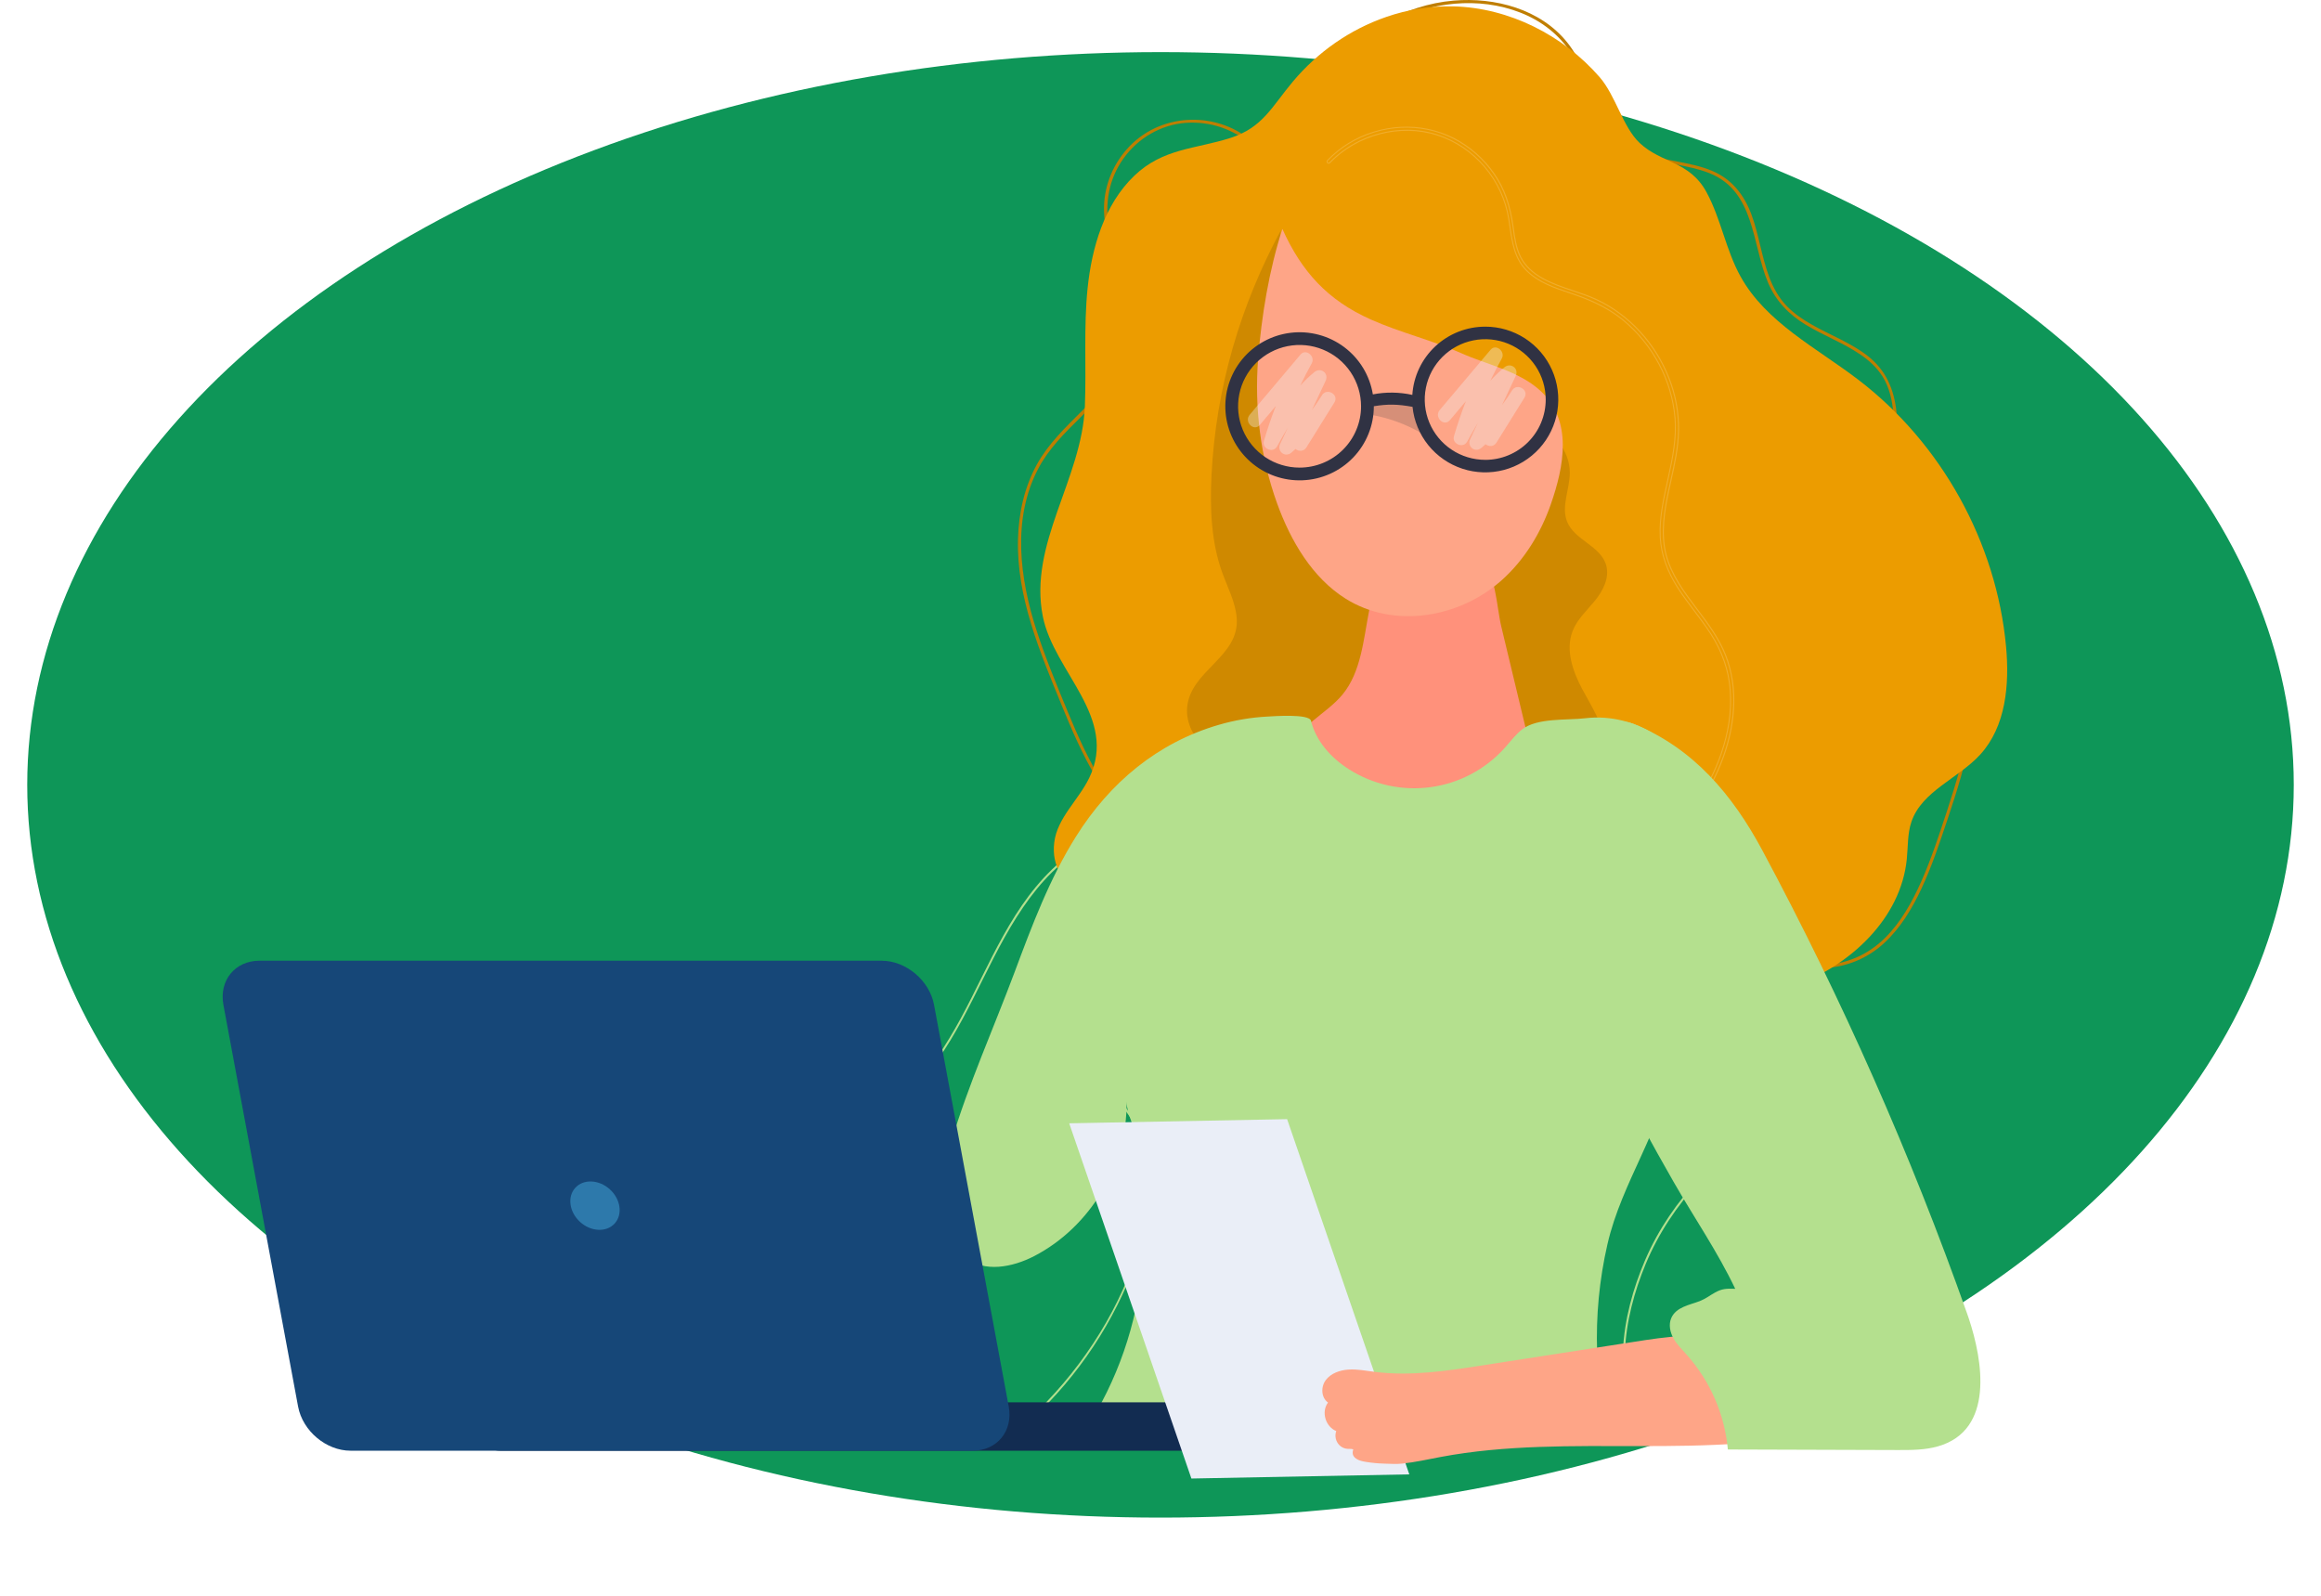 <svg width="400" height="275" viewBox="0 0 288 245" fill="none" xmlns="http://www.w3.org/2000/svg">
<ellipse cx="144" cy="120.5" rx="174" ry="112.5" fill="#0E9658"/>
<g clip-path="url(#clip0_4407_25077)">
<path d="M235.959 167.691C234.513 169.917 233.202 172.227 231.777 174.466C230.354 176.716 228.718 178.824 226.89 180.761C223.367 184.483 220.438 188.741 218.414 193.453C216.536 197.82 215.203 202.659 215.005 207.427C214.903 209.941 214.976 212.48 215.113 214.991C215.194 216.496 215.29 218.021 215.585 219.502C215.687 220 215.851 221.215 216.543 221.267V220.954L174.383 220.558C170.854 220.525 167.319 220.545 163.791 220.436C160.355 220.328 156.927 220.056 153.499 219.82C150.091 219.585 146.685 219.396 143.265 219.414C139.752 219.438 136.242 219.623 132.73 219.719C130.722 219.771 128.707 219.504 126.701 219.426C125.582 219.383 124.463 219.357 123.353 219.463C122.674 219.528 121.879 219.606 121.319 220.032L121.509 220.278C129.062 214.043 135.02 206.108 138.894 197.125C140.949 192.341 142.644 187.15 142.594 181.892C142.556 177.746 141.291 173.552 138.789 170.212C136.573 167.254 133.341 165.064 129.577 164.808C125.27 164.514 120.843 166.703 117.441 169.156C113.696 171.857 110.73 175.372 107.641 178.754C104.317 182.387 100.459 185.906 95.641 187.374C92.049 188.471 86.878 187.982 84.791 184.385C83.864 182.788 83.977 180.734 84.994 179.213C85.977 177.737 87.628 176.825 89.216 176.134C92.923 174.521 96.969 173.903 100.476 171.815C104.253 169.567 107.289 166.271 109.795 162.707C115.31 154.877 118.21 145.533 123.946 137.843C126.711 134.137 130.141 130.879 134.468 129.095C138.18 127.563 142.429 126.965 146.366 127.932C148.284 128.403 150.107 129.263 151.624 130.534C153.414 132.033 154.611 134.032 155.543 136.146C157.272 140.07 158.379 144.268 161.727 147.199C166.961 151.777 175.229 152.645 181.354 149.375C182.867 148.566 184.224 147.495 185.36 146.212C185.493 146.061 185.272 145.839 185.138 145.99C180.1 151.678 171.047 152.421 164.582 148.819C162.977 147.935 161.55 146.763 160.374 145.36C158.854 143.526 157.934 141.303 157.078 139.11C155.533 135.161 153.883 131.246 150.024 129.043C143.295 125.2 134.23 127.53 128.628 132.32C121.234 138.643 117.837 148.047 113.324 156.364C111.099 160.465 108.524 164.458 105.181 167.748C103.554 169.353 101.739 170.775 99.736 171.886C97.875 172.918 95.879 173.562 93.856 174.189C90.755 175.15 86.802 176.125 84.817 178.93C84.38 179.554 84.081 180.263 83.939 181.011C83.798 181.759 83.818 182.528 83.998 183.267C84.383 184.809 85.523 186.024 86.857 186.829C90.303 188.902 94.399 188.452 97.922 186.849C102.314 184.855 105.777 181.339 108.931 177.788C112.02 174.31 115.223 170.821 119.214 168.348C122.977 166.015 127.719 164.203 132.139 165.61C136.105 166.876 138.994 170.288 140.614 173.995C142.702 178.771 142.602 184.012 141.361 189.004C138.932 198.765 133.507 207.923 126.568 215.168C124.905 216.902 123.142 218.537 121.286 220.065C121.15 220.177 121.334 220.418 121.477 220.311C122.029 219.891 122.836 219.827 123.503 219.771C124.506 219.701 125.512 219.691 126.516 219.74C128.362 219.805 130.206 220.019 132.054 220.044C135.184 220.094 138.33 219.822 141.46 219.759C144.884 219.691 148.299 219.8 151.717 220.018C155.135 220.236 158.565 220.525 161.994 220.681C165.423 220.837 168.839 220.822 172.26 220.855L193.037 221.049L216.543 221.27C216.747 221.27 216.747 220.966 216.543 220.957C216.018 220.917 215.854 219.263 215.798 218.919C215.578 217.571 215.493 216.2 215.418 214.838C215.292 212.404 215.23 209.956 215.316 207.523C215.478 202.959 216.74 198.287 218.484 194.089C220.444 189.38 223.284 185.111 226.75 181.371C228.6 179.375 230.281 177.36 231.763 175.072C233.301 172.696 234.688 170.226 236.23 167.852C236.34 167.683 236.069 167.525 235.959 167.694V167.691Z" fill="#B4E08E"/>
<path d="M158.401 21.997C153.02 17.061 144.395 17.159 139.283 22.421C136.856 24.919 135.389 28.283 135.327 31.768C135.258 35.723 136.759 39.484 137.888 43.21C139.032 46.99 139.791 50.955 138.285 54.752C136.969 58.069 134.369 60.677 131.879 63.154C129.368 65.655 126.772 68.152 125.037 71.279C123.105 74.763 122.232 78.752 122.121 82.713C121.869 91.688 125.522 100.186 128.851 108.337C131.902 115.815 135.399 123.391 141.827 128.599C148.314 133.856 156.53 136.648 164.216 139.652C172.971 143.076 181.88 146.292 191.137 148.075C195.598 148.934 200.134 149.452 204.681 149.459C209.298 149.467 213.795 148.812 218.308 147.922C222.955 147.009 227.644 146.102 232.395 146.691C236.862 147.246 241.243 148.786 245.781 148.627C249.261 148.515 252.582 147.146 255.125 144.774C257.613 142.479 259.396 139.5 260.82 136.466C262.422 133.048 263.609 129.45 264.811 125.879C266.309 121.428 267.704 116.924 268.568 112.303C270.195 103.598 269.472 94.726 265.654 86.664C263.84 82.832 261.137 79.533 259.229 75.759C258.227 73.804 257.597 71.68 257.373 69.495C257.17 67.431 257.204 65.353 257.001 63.289C256.656 59.8 255.379 56.819 252.569 54.636C249.995 52.639 246.902 51.479 244.084 49.887C242.647 49.076 241.261 48.148 240.118 46.952C238.913 45.694 238.074 44.164 237.465 42.543C236.286 39.406 235.887 36.039 234.719 32.9C233.6 29.898 231.699 27.493 228.69 26.229C225.351 24.828 221.628 24.792 218.248 23.523C210.886 20.761 210.824 11.969 206.451 6.519C202.339 1.386 195.354 -0.448 189.007 0.092C181.363 0.742 174.724 4.973 169.114 9.942C166.063 12.647 163.248 15.604 160.448 18.562C160.235 18.788 160.578 19.132 160.792 18.905C166.307 13.073 172.011 7.059 179.287 3.411C185.426 0.335 192.801 -0.601 199.303 1.954C202.444 3.188 205.208 5.301 207.032 8.15C208.882 11.05 209.814 14.401 211.344 17.461C212.81 20.402 214.888 22.747 218.009 23.951C221.311 25.221 224.946 25.27 228.239 26.568C235.278 29.337 234.781 37.443 237.272 43.373C238.468 46.212 240.484 48.292 243.107 49.88C245.804 51.513 248.794 52.626 251.412 54.396C252.754 55.304 253.981 56.405 254.85 57.782C255.945 59.517 256.361 61.534 256.54 63.556C256.716 65.533 256.69 67.522 256.889 69.497C257.068 71.366 257.542 73.195 258.296 74.916C259.931 78.632 262.567 81.795 264.465 85.373C266.49 89.208 267.859 93.353 268.517 97.638C269.931 106.82 267.601 115.914 264.733 124.586C263.532 128.217 262.344 131.882 260.786 135.381C259.401 138.494 257.691 141.567 255.254 143.987C252.615 146.608 249.238 148.086 245.5 148.155C241.058 148.237 236.775 146.752 232.401 146.212C228.028 145.671 223.681 146.382 219.385 147.221C214.802 148.117 210.265 148.911 205.581 148.974C196.474 149.095 187.479 147.128 178.841 144.404C174.528 143.043 170.28 141.487 166.063 139.858C161.949 138.27 157.826 136.681 153.781 134.921C150.154 133.341 146.589 131.55 143.391 129.203C140.014 126.724 137.257 123.595 135.053 120.049C132.917 116.625 131.27 112.931 129.731 109.211C128.042 105.125 126.337 101.023 124.976 96.814C122.401 88.859 121.178 79.713 125.205 71.996C128.42 65.835 135.04 62.318 138.185 56.136C139.756 53.046 139.907 49.694 139.209 46.342C138.408 42.505 136.762 38.891 136.086 35.024C135.425 31.246 136.052 27.509 138.302 24.349C140.533 21.214 144.05 19.133 147.911 18.86C151.602 18.598 155.326 19.84 158.055 22.343C158.284 22.553 158.629 22.211 158.398 22L158.401 21.997Z" fill="#BF7E00"/>
<path d="M178.642 2.608C181.955 1.453 185.448 0.9 188.957 0.976C197.539 1.192 205.812 5.402 211.412 11.827C213.898 14.679 214.983 19.515 217.568 21.947C220.937 25.116 225.233 24.698 227.844 29.527C230.058 33.621 230.804 38.383 233.061 42.454C236.979 49.513 244.703 53.387 251.127 58.291C263.912 68.05 272.347 83.278 273.826 99.261C274.365 105.095 273.813 111.526 269.854 115.854C266.488 119.533 260.905 121.447 259.298 126.164C258.676 127.995 258.782 129.98 258.586 131.905C257.671 141.043 249.856 148.311 241.189 151.415C231.374 154.931 221.844 153.68 211.832 153.275C201.82 152.87 192.066 156.067 182.198 155.896C172.675 155.73 162.695 153.708 153.185 152.715C149.988 152.382 146.223 151.99 143.493 150.127C140.535 148.11 140.727 145.564 138.899 143.041C135.488 138.339 126.797 136.949 127.683 129.36C128.124 125.593 131.401 122.854 133.054 119.438C137.549 110.154 127.647 103.197 125.936 94.662C123.698 83.507 131.944 73.546 132.39 62.383C132.632 56.343 132.187 50.274 132.806 44.261C133.442 38.065 135.348 31.407 139.991 26.969C144.396 22.756 149.334 22.9 154.704 21.189C159.707 19.594 161.076 16.392 164.339 12.507C168.127 8.002 173.06 4.531 178.642 2.608Z" fill="#EC9C00"/>
<g opacity="0.2">
<path d="M203.87 162.558C203.812 162.558 203.755 162.545 203.704 162.519C203.652 162.493 203.608 162.453 203.576 162.405C203.545 162.356 203.527 162.3 203.525 162.242C203.438 160.598 203.53 158.949 203.799 157.325C205.351 147.996 211.552 140.962 217.548 134.161C220.643 130.652 223.841 127.024 226.339 123.14C228.95 119.083 231.945 112.796 231.391 105.864C231.156 102.923 230.17 100.084 228.467 97.421C227.675 96.183 226.775 94.987 225.904 93.836C225.074 92.736 224.216 91.598 223.451 90.421C221.713 87.748 220.799 85.161 220.656 82.511C220.498 79.59 221.143 76.684 221.767 73.873L221.863 73.442C222.588 70.168 223.168 67.209 222.923 64.176C222.673 61.303 221.846 58.509 220.49 55.962C219.14 53.407 217.304 51.138 215.085 49.283C213.095 47.634 210.687 46.36 207.504 45.276L206.885 45.066C204.468 44.255 201.97 43.41 200.15 41.588C198.281 39.716 197.918 37.202 197.567 34.771C197.515 34.403 197.46 34.023 197.401 33.655C196.446 27.66 192.152 22.612 186.464 20.793C180.814 18.987 174.214 20.698 170.036 25.053C170.002 25.091 169.958 25.12 169.909 25.136C169.859 25.151 169.807 25.153 169.756 25.141C169.698 25.125 169.645 25.095 169.602 25.053C169.559 25.01 169.528 24.957 169.511 24.899C169.495 24.845 169.494 24.786 169.508 24.731C169.522 24.675 169.551 24.625 169.592 24.584C170.549 23.584 171.629 22.71 172.807 21.981C175.231 20.493 177.99 19.632 180.832 19.477C183.673 19.308 186.508 19.892 189.05 21.17C191.56 22.463 193.71 24.356 195.308 26.68C196.861 28.925 197.762 31.461 198.23 34.902L198.238 34.956C198.449 36.505 198.667 38.106 199.402 39.505C200.066 40.767 201.184 41.837 202.724 42.689C204.177 43.492 205.775 44.03 207.328 44.55C208.567 44.967 209.848 45.397 211.051 45.962C216.003 48.285 220.041 52.669 222.128 57.99C223.149 60.55 223.659 63.285 223.63 66.04C223.592 68.663 223.012 71.265 222.452 73.781C222.337 74.298 222.222 74.814 222.111 75.329C221.467 78.342 220.85 81.833 221.704 85.146C222.496 88.235 224.528 90.936 226.161 93.107L226.431 93.466C228.09 95.666 229.804 97.941 230.832 100.555C231.838 103.11 232.256 105.922 232.061 108.915C231.71 114.433 229.417 120.148 225.238 125.9C223.059 128.9 220.56 131.72 218.152 134.447C215.928 136.962 213.628 139.562 211.584 142.294C206.266 149.403 203.843 155.931 204.176 162.252C204.181 162.303 204.172 162.354 204.15 162.4C204.128 162.446 204.094 162.485 204.051 162.513C203.997 162.545 203.934 162.561 203.87 162.558ZM181.827 19.919C183.417 19.915 184.998 20.158 186.513 20.638C189.379 21.569 191.924 23.287 193.854 25.596C195.799 27.888 197.08 30.665 197.56 33.629C197.62 34.001 197.675 34.383 197.728 34.752C198.075 37.156 198.434 39.643 200.265 41.477C202.058 43.272 204.536 44.108 206.936 44.916L207.557 45.126C210.758 46.217 213.183 47.5 215.184 49.161C217.42 51.03 219.269 53.315 220.629 55.889C221.995 58.456 222.828 61.271 223.079 64.166C223.326 67.222 222.745 70.192 222.018 73.48L221.922 73.911C221.3 76.712 220.657 79.607 220.813 82.505C220.956 85.124 221.861 87.684 223.583 90.333C224.344 91.505 225.202 92.64 226.029 93.739C226.902 94.895 227.804 96.091 228.599 97.334C230.319 100.022 231.31 102.888 231.548 105.852C232.106 112.824 229.096 119.148 226.473 123.227C223.968 127.121 220.765 130.755 217.667 134.268C211.685 141.052 205.5 148.067 203.956 157.352C203.688 158.964 203.597 160.601 203.683 162.233C203.684 162.263 203.692 162.292 203.709 162.317C203.725 162.342 203.748 162.362 203.775 162.375C203.802 162.39 203.834 162.398 203.865 162.398C203.897 162.398 203.928 162.39 203.956 162.375C203.974 162.362 203.989 162.344 203.998 162.324C204.007 162.303 204.011 162.28 204.008 162.258C203.672 155.899 206.106 149.336 211.446 142.196C213.496 139.458 215.797 136.856 218.024 134.338C220.433 131.614 222.926 128.797 225.1 125.803C229.257 120.077 231.543 114.391 231.892 108.903C232.081 105.934 231.671 103.144 230.672 100.612C229.655 98.019 227.943 95.752 226.292 93.56L226.021 93.201C224.38 91.02 222.337 88.304 221.536 85.183C220.679 81.837 221.299 78.324 221.943 75.294C222.053 74.778 222.168 74.261 222.284 73.744C222.842 71.235 223.421 68.642 223.457 66.037C223.486 63.303 222.98 60.589 221.967 58.048C219.895 52.764 215.887 48.414 210.972 46.107C209.777 45.546 208.5 45.117 207.266 44.702C205.71 44.18 204.102 43.639 202.635 42.829C201.067 41.963 199.928 40.87 199.248 39.584C198.5 38.164 198.28 36.541 198.068 34.983L198.06 34.927C197.595 31.512 196.702 28.999 195.164 26.777C193.581 24.474 191.45 22.598 188.961 21.318C183.972 18.774 177.809 19.087 172.878 22.122C171.712 22.843 170.642 23.709 169.694 24.7C169.673 24.72 169.658 24.745 169.651 24.773C169.643 24.802 169.644 24.831 169.653 24.859C169.662 24.89 169.678 24.917 169.7 24.94C169.723 24.963 169.75 24.979 169.781 24.989C169.803 24.994 169.827 24.992 169.849 24.984C169.871 24.977 169.89 24.963 169.905 24.945C173.018 21.709 177.437 19.919 181.827 19.919Z" fill="#FFF2D9"/>
</g>
<path d="M206.361 128.851C206.806 125.115 207.045 122.896 209.185 120.434C210.882 118.484 212.541 117.416 212.273 114.285C212.006 111.188 210.21 108.521 208.762 105.815C207.314 103.108 206.158 99.831 207.251 96.947C207.951 95.096 209.454 93.75 210.688 92.244C211.921 90.738 212.962 88.739 212.442 86.823C211.617 83.781 207.543 82.962 206.41 80.037C205.504 77.704 206.845 75.101 206.844 72.578C206.844 69.037 204.098 66.023 200.965 64.755C197.101 63.189 193.464 64.062 189.559 64.045C185.112 64.026 180.669 62.499 176.215 62.499C171.6 62.016 171.195 61.383 169.185 56.937C167.557 53.295 166.186 49.543 165.084 45.71C164.575 43.953 161.728 36.764 162.565 35.21C156.282 46.799 152.502 59.549 151.831 72.979C151.579 78.021 151.775 83.196 153.479 87.911C154.3 90.181 155.471 92.365 155.694 94.784C156.251 100.856 148.558 102.903 148.09 108.635C147.676 113.686 153.581 116.859 154.69 121.792C155.396 124.916 154.047 128.115 153.842 131.325C153.427 137.838 158.143 143.969 164.012 145.994C169.88 148.019 176.492 146.437 181.724 142.965C184.704 140.987 187.745 138.3 191.239 138.732C193.332 138.99 195.198 140.371 197.296 140.569C199.94 140.819 202.482 139.082 203.989 136.77C205.569 134.349 206.032 131.609 206.361 128.851Z" fill="#CF8900"/>
<path d="M183.323 83.102C185.883 82.441 190.829 83.696 192.953 85.58C195.54 87.876 195.557 92.998 196.326 96.201C197.579 101.417 198.83 106.634 200.081 111.852C200.766 114.705 201.403 117.936 199.902 120.423C198.249 123.161 194.768 123.757 191.708 124.089L180.363 125.318C176.618 125.724 172.69 126.105 169.209 124.588C165.728 123.071 162.938 118.983 164.05 115.18C165.179 111.326 169.43 109.682 171.94 106.641C174.807 103.166 175.161 98.208 176.046 93.693C176.931 89.178 179.086 84.193 183.323 83.102Z" fill="#FF917B"/>
<path d="M196.449 89.027C199.874 85.948 202.379 81.863 203.93 77.421C205.947 71.641 207.367 64.557 202.266 59.937C198.935 56.92 194.146 56.002 190.2 54.234C185.672 52.206 180.824 51.078 176.289 49.053C169.705 46.112 165.696 41.777 162.712 35.147C160.685 41.409 159.508 48.474 158.99 55.1C158.405 62.578 159.355 70.201 161.879 77.221C163.985 83.077 167.324 88.715 172.421 91.914C179.813 96.557 189.895 94.918 196.449 89.027Z" fill="#FEA587"/>
<path d="M197.049 114.602C196.98 114.681 196.91 114.76 196.839 114.838C193.884 118.127 189.852 120.26 185.464 120.854C181.076 121.449 176.62 120.467 172.892 118.083C170.181 116.35 167.867 113.78 167.106 110.66C166.834 109.544 161.274 109.971 160.459 110.013C157.921 110.142 155.406 110.566 152.967 111.278C143.532 114.021 136.207 120.178 131.029 128.424C126.97 134.887 124.273 142.089 121.605 149.236C118.383 157.861 114.491 166.495 111.872 175.317C110.448 180.104 110.376 189.374 114.032 193.02C116.879 195.441 121.281 194.572 124.608 192.851C133.23 188.389 138.946 178.837 138.788 169.151C138.817 170.948 140.08 173.086 140.28 174.979C140.479 176.872 140.607 178.787 140.899 180.735C141.564 185.215 141.681 189.759 141.247 194.267C140.387 203.272 137.374 212.086 132.385 219.652C133.091 218.714 143.442 220.509 144.962 220.626L158.737 221.693C162.762 222.006 166.748 222.687 170.763 223.104C172.707 223.307 174.802 223.63 176.758 223.485C178.238 223.376 179.605 222.877 181.108 222.734C189.149 221.984 197.042 220.365 204.655 217.648C206.763 216.895 208.947 215.981 210.438 214.245C212.034 212.387 211.118 209.867 211.038 207.573C210.847 202.015 211.38 196.456 212.623 191.035C214.827 181.42 220.936 173.564 222.474 163.908C223.624 156.691 223.31 149.59 225.413 142.463C227.04 136.936 229.052 131.741 228.14 125.849C227.36 120.81 224.618 116.029 220.426 113.109C217.208 110.867 213.141 109.805 209.24 110.27C206.403 110.609 201.84 110.168 199.517 111.994C198.568 112.738 197.836 113.703 197.049 114.602Z" fill="#B4E08E"/>
<path d="M166.766 215.301H42.598C40.542 215.301 38.875 216.963 38.875 219.014V219.015C38.875 221.065 40.542 222.728 42.598 222.728H166.766C168.822 222.728 170.489 221.065 170.489 219.015V219.014C170.489 216.963 168.822 215.301 166.766 215.301Z" fill="#122C51"/>
<path d="M115.156 222.729H19.646C15.891 222.729 12.283 219.692 11.586 215.948L0.121 154.279C-0.575 150.534 1.905 147.499 5.659 147.499H101.173C104.927 147.499 108.536 150.534 109.232 154.279L120.7 215.948C121.391 219.692 118.912 222.729 115.156 222.729Z" fill="#164778"/>
<path d="M60.19 187.85C61.453 186.468 61.125 184.119 59.458 182.604C57.79 181.088 55.415 180.98 54.152 182.361C52.889 183.743 53.217 186.092 54.884 187.607C56.552 189.123 58.927 189.232 60.19 187.85Z" fill="#2D79AB"/>
<g opacity="0.2">
<path d="M181.929 61.845C182.212 61.902 182.487 61.992 182.749 62.113C183.518 62.492 184.008 63.292 184.216 64.121C184.425 64.951 184.387 65.82 184.349 66.674C181.714 65.093 178.791 64.046 175.748 63.595C175.699 63.588 175.822 62.406 175.897 62.286C176.19 61.812 177.004 61.827 177.504 61.712C178.944 61.38 180.497 61.512 181.929 61.845Z" fill="#36353D"/>
</g>
<path d="M193.858 50.152C191.006 50.152 188.262 51.236 186.183 53.182C184.104 55.128 182.846 57.791 182.665 60.629C180.672 60.189 178.61 60.163 176.606 60.551C176.133 57.653 174.553 55.05 172.199 53.288C169.845 51.525 166.898 50.739 163.975 51.094C161.053 51.449 158.381 52.918 156.52 55.193C154.659 57.468 153.752 60.372 153.99 63.299C154.228 66.225 155.592 68.946 157.797 70.892C160.001 72.838 162.875 73.859 165.817 73.739C168.759 73.62 171.54 72.371 173.579 70.253C175.618 68.135 176.756 65.312 176.755 62.376V62.369C178.9 62.016 180.442 62.048 182.697 62.464C182.916 64.618 183.756 66.662 185.116 68.348C186.477 70.035 188.299 71.291 190.361 71.966C192.423 72.641 194.638 72.704 196.735 72.149C198.833 71.594 200.724 70.443 202.18 68.838C203.635 67.232 204.592 65.24 204.935 63.102C205.277 60.965 204.991 58.774 204.11 56.796C203.229 54.818 201.791 53.137 199.972 51.958C198.152 50.778 196.028 50.15 193.858 50.15V50.152ZM165.353 71.792C163.486 71.792 161.661 71.24 160.108 70.206C158.556 69.171 157.346 67.701 156.631 65.981C155.917 64.26 155.73 62.368 156.094 60.541C156.458 58.715 157.358 57.038 158.678 55.721C159.998 54.405 161.68 53.508 163.511 53.145C165.342 52.782 167.241 52.968 168.966 53.681C170.691 54.393 172.165 55.6 173.202 57.148C174.239 58.696 174.793 60.516 174.793 62.378C174.793 64.875 173.798 67.269 172.028 69.034C170.258 70.8 167.857 71.792 165.353 71.792ZM193.858 70.6C192.021 70.6 190.225 70.057 188.698 69.039C187.171 68.021 185.98 66.575 185.278 64.882C184.575 63.19 184.391 61.328 184.75 59.531C185.108 57.734 185.993 56.084 187.292 54.789C188.591 53.494 190.245 52.612 192.047 52.255C193.849 51.897 195.716 52.081 197.413 52.782C199.11 53.483 200.561 54.67 201.581 56.193C202.602 57.716 203.146 59.507 203.146 61.339C203.146 62.555 202.906 63.76 202.44 64.884C201.973 66.008 201.289 67.029 200.426 67.89C199.564 68.75 198.54 69.433 197.413 69.898C196.286 70.364 195.078 70.603 193.858 70.603V70.6Z" fill="#303243"/>
<path opacity="0.35" d="M168.797 60.678C168.314 61.46 167.796 62.213 167.25 62.942L169.355 58.462C169.896 57.31 168.604 56.326 167.626 57.128C166.852 57.764 166.128 58.458 165.459 59.203C166.011 58.042 166.6 56.897 167.227 55.768C167.812 54.718 166.329 53.445 165.499 54.434L157.691 63.685C156.782 64.762 158.335 66.322 159.252 65.241L161.71 62.327C161.022 64.085 160.412 65.875 159.88 67.697C159.536 68.887 161.286 69.645 161.898 68.545C162.444 67.56 162.995 66.576 163.572 65.604L162.374 68.156C161.839 69.292 163.13 70.319 164.102 69.489C164.316 69.308 164.522 69.12 164.731 68.933C165.207 69.316 165.985 69.363 166.402 68.693L170.703 61.784C171.45 60.579 169.542 59.477 168.797 60.678Z" fill="#F2F2F2"/>
<path opacity="0.35" d="M197.976 59.944C197.493 60.727 196.975 61.48 196.428 62.209L198.533 57.728C199.074 56.576 197.783 55.593 196.805 56.395C196.031 57.031 195.306 57.725 194.638 58.47C195.19 57.309 195.78 56.164 196.406 55.034C196.992 53.984 195.508 52.712 194.677 53.7L186.87 62.952C185.961 64.029 187.514 65.589 188.43 64.508L190.889 61.594C190.201 63.352 189.591 65.141 189.059 66.963C188.714 68.152 190.464 68.911 191.075 67.811C191.621 66.827 192.173 65.841 192.75 64.87L191.551 67.422C191.017 68.559 192.308 69.585 193.28 68.756C193.494 68.574 193.7 68.386 193.908 68.199C194.384 68.581 195.162 68.629 195.579 67.959L199.881 61.051C200.628 59.845 198.728 58.738 197.976 59.944Z" fill="#F2F2F2"/>
<path d="M148.743 227L182.2 226.361L163.439 171.823L129.982 172.462L148.743 227Z" fill="#EAEEF7"/>
<path d="M230.906 204.503C229.304 204.63 227.703 204.765 226.103 204.909C223.542 205.137 221.084 205.334 218.532 205.731L210.187 207.026L193.497 209.618C187.992 210.473 182.392 211.33 176.858 210.619C175.536 210.449 174.205 210.188 172.872 210.272C171.54 210.356 170.161 210.843 169.38 211.88C168.599 212.916 168.649 214.565 169.72 215.336C168.656 216.735 169.313 219.026 170.981 219.713C170.853 220.078 170.828 220.472 170.911 220.851C170.993 221.23 171.179 221.578 171.448 221.858C171.724 222.142 172.081 222.336 172.471 222.413C172.83 222.488 173.268 222.4 173.599 222.515C173.421 223.086 173.468 223.545 174.037 223.947C174.461 224.245 174.993 224.352 175.51 224.441C176.469 224.598 177.437 224.69 178.409 224.715C179.273 224.736 180.201 224.806 181.053 224.715C183.059 224.512 185.025 224.063 187.001 223.691C206.96 219.939 228.272 224.476 247.813 219.229C250.26 218.572 252.919 217.543 253.867 215.375C254.793 213.252 253.683 210.773 252.007 209.056C249.494 206.481 245.819 205.06 242.115 204.512C238.412 203.964 234.635 204.209 230.906 204.503Z" fill="#FEA587"/>
<path d="M236.419 130.579C231.861 122.078 225.85 114.873 216.647 111.142C213.596 109.906 209.427 111.852 207.276 114.048C202.629 118.785 202.981 126.351 203.943 132.911C204.714 138.171 205.553 143.385 206.172 148.629C206.471 151.165 208.058 153.571 209.167 155.83C210.511 158.566 211.883 161.29 213.282 164C216.319 169.882 219.483 175.696 222.774 181.443C225.908 186.913 229.54 192.182 232.241 197.872C230.873 197.821 230.199 197.857 229.143 198.444C228.33 198.894 227.693 199.411 226.79 199.762C225.239 200.358 223.151 200.661 222.417 202.378C221.992 203.371 222.238 204.542 222.766 205.484C223.294 206.425 224.075 207.195 224.8 208.001C228.406 212.052 230.618 217.147 231.113 222.542L257.179 222.624C259.263 222.63 261.38 222.632 263.382 222.056C272.053 219.564 270.268 208.922 268.102 202.421C268.021 202.175 267.936 201.93 267.85 201.686C259.192 177.225 248.685 153.454 236.419 130.579Z" fill="#B4E08E"/>
</g>
<defs>
<clipPath id="clip0_4407_25077">
<rect width="274" height="227" fill="white"/>
</clipPath>
</defs>
</svg>
